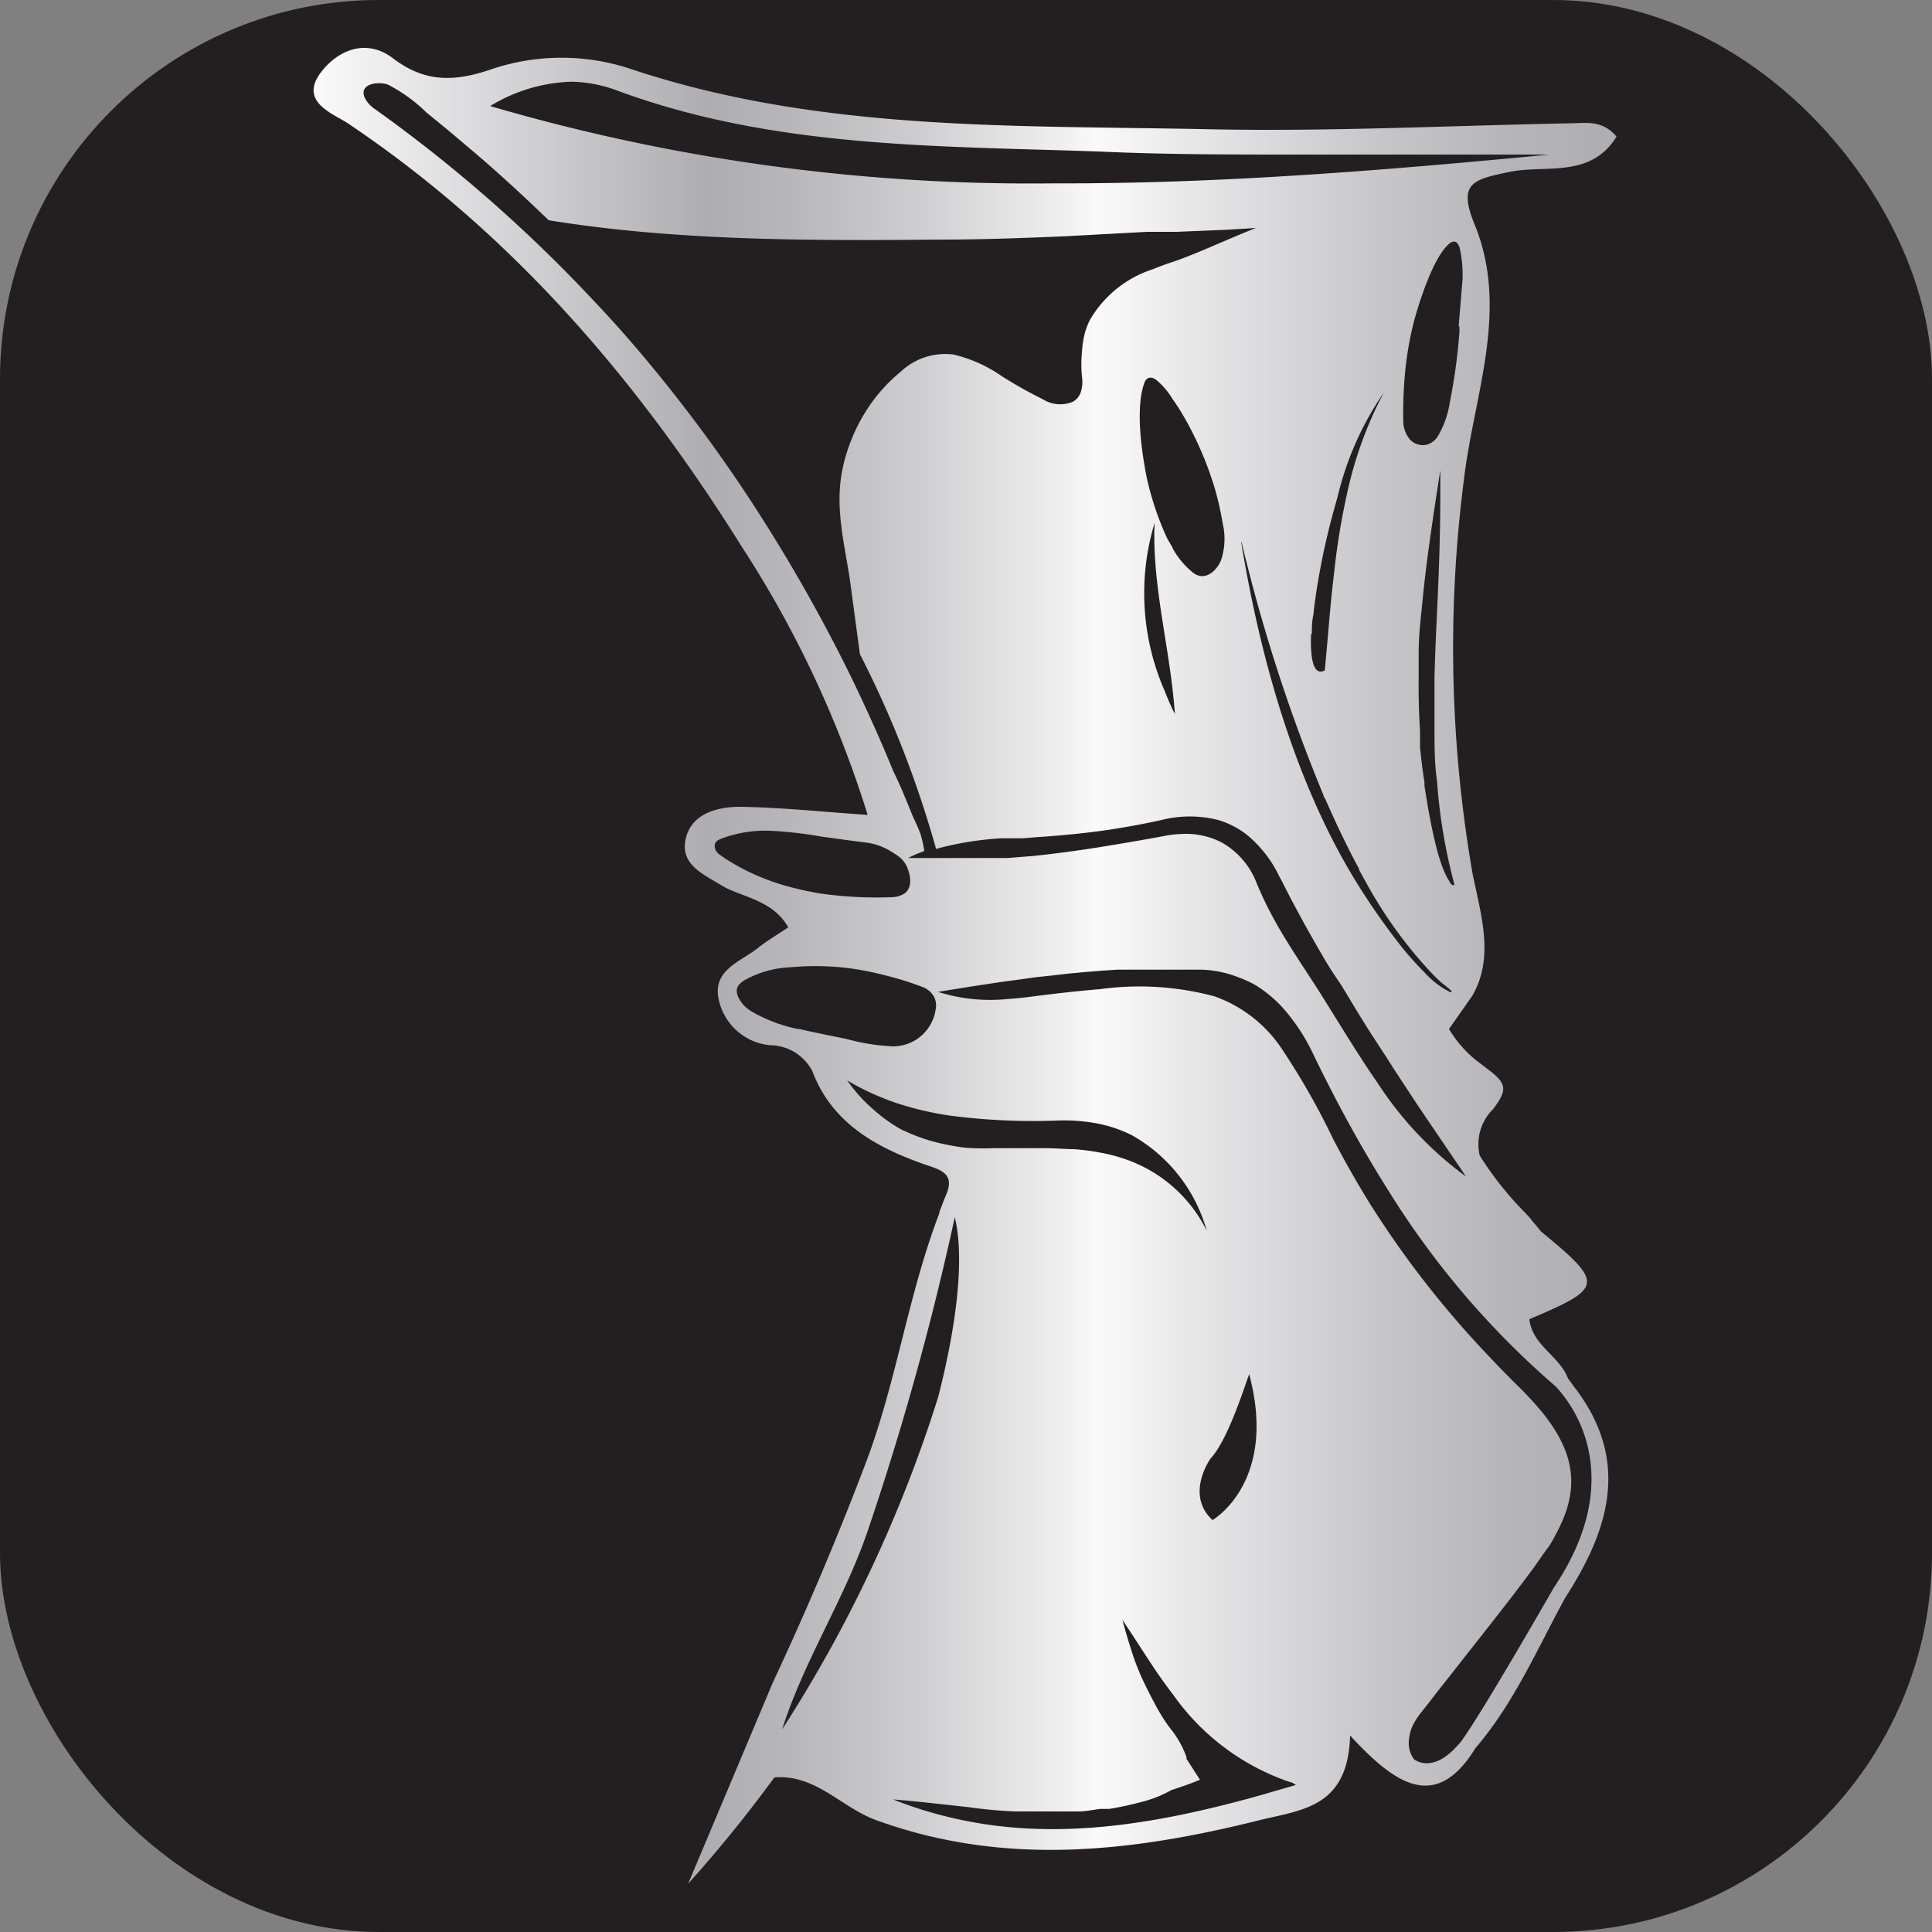 <svg id="Layer_1" data-name="Layer 1" xmlns="http://www.w3.org/2000/svg" xmlns:xlink="http://www.w3.org/1999/xlink" viewBox="0 0 100 100"><rect x="0" y="0" width="100" height="100" fill="#808080" stroke="none"/><defs><style>.cls-1{fill:#231f20;}.cls-2{fill:url(#linear-gradient);}</style><linearGradient id="linear-gradient" x1="16.23" y1="50" x2="83.77" y2="50" gradientUnits="userSpaceOnUse"><stop offset="0" stop-color="#fafafa"/><stop offset="0.3" stop-color="#aeaeb2"/><stop offset="0.36" stop-color="#b6b6ba"/><stop offset="0.46" stop-color="#cdcdcf"/><stop offset="0.58" stop-color="#f1f1f1"/><stop offset="0.6" stop-color="#fafafa"/><stop offset="0.67" stop-color="#e8e8e9"/><stop offset="0.81" stop-color="#c8c8cb"/><stop offset="0.92" stop-color="#b5b5b9"/><stop offset="1" stop-color="#aeaeb2"/></linearGradient></defs><rect class="cls-1" width="100" height="100" rx="19.61"/><path class="cls-2" d="M81.59,71.93h0c-.15-.19-.29-.39-.43-.58-.44-1.17-1.86-1.72-2-3.07,3.85-1.63,3.89-1.83.59-4.55-.1-.13-.2-.26-.33-.4h0c-.08-.09-.15-.19-.23-.29h0l-.28-.3a17.21,17.21,0,0,1-2.32-2.93,2.55,2.55,0,0,1,.68-2.39c1-1.28.53-1.47-.84-2.52A6,6,0,0,1,75,53.26l.78-1.11.44-.63,0,0h0c1.13-2,.44-4.13,0-6.3a68.23,68.23,0,0,1-.45-20.38c.51-4.36,2.37-8.79.56-13.21-.9-2.18-.06-2.34,1.79-2.73s4.21.36,5.55-1.83c-.73-.86-1.54-.7-2.32-.69-6.26.12-12.52.44-18.78.31-10-.21-20.11.13-29.83-3.09a11.35,11.35,0,0,0-7.35,0C23.56,4.22,22,4.3,20.32,3c-1.34-1-2.78-.45-3.69.72-1.2,1.55.62,2.16,1.37,2.66,8.51,5.71,15,13.29,20.37,21.88a55.71,55.71,0,0,1,6.54,13.92c-2.47-.17-4.53-.39-6.6-.42-1.19,0-2.53.35-2.82,1.67s.9,1.81,1.86,2.4S40,46.56,40.8,48c-.63.42-1.14.72-1.6,1.09-.89.7-2.33,1.12-2,2.64a3,3,0,0,0,2.66,2.37,2.49,2.49,0,0,1,2.19,1.35c1,2.65,3.24,3.91,5.75,4.8.75.27,1.67.42,1.18,1.57-.13.3-.24.61-.36.92h0l0,.06c-1.6,4.16-2.2,8.62-3.75,12.77C43.4,79.46,41.77,83.31,40,87.09L35.62,97.5h0A70.23,70.23,0,0,0,40.08,92h0c2.14-.18,3.47,1.56,5.27,2.21,6.62,2.41,13.22,1.66,19.85,0,2.22-.54,4.58-.67,4.68-4.38,2.32,2.51,4.43,4,6.49.65h0c2-2.33,3.2-5.14,4.65-7.79h0C83.27,79.21,84.38,75.67,81.59,71.93ZM75,51.32a4.47,4.47,0,0,1-1.28-1c-.21-.21-.42-.43-.63-.67h0c-.16-.18-.32-.36-.47-.55v0h0a35.69,35.69,0,0,1-2.29-3.24h0c-2.22-3.53-4.66-9.14-6.08-17.77h0s0-.05,0-.08l.08.32h0A86.59,86.59,0,0,0,68.5,41.15c0,.07.06.14.1.21.54,1.24,1.12,2.46,1.75,3.62l0,0s0,0,0,.05l.21.38v0l.25.45h0A22.85,22.85,0,0,0,74,50.26c.17.18.35.36.53.53s.6.45.6.53S75,51.33,75,51.32Zm-7.1-18.5c0-.3,0-.63.08-1,.07-.7.19-1.47.34-2.29s.34-1.68.56-2.53c.11-.43.23-.85.35-1.27a16,16,0,0,1,2.39-5.4,20.32,20.32,0,0,0-1.91,5.28,36.45,36.45,0,0,0-.61,3.62c-.07.61-.14,1.21-.2,1.82-.12,1.22-.21,2.44-.33,3.65h0C68,35,67.81,34.16,67.86,32.82ZM75,45.58c-.57-.84-1-3.13-1.27-4.91l0-.18c-.1-.6-.17-1.21-.23-1.82,0-.11,0-.23,0-.35,0,.12,0,.24,0,.35,0-.22,0-.36,0-.36h0c0-.17,0-.33,0-.5-.06-.9-.08-1.79-.07-2.69,0-.45,0-.89,0-1.34,0-.9.11-1.8.2-2.69.13-1.35.31-2.7.51-4.05.13-.9.27-1.8.41-2.7,0,.45,0,.89,0,1.34,0,1.79-.06,3.58-.14,5.37-.06,1.34-.13,2.69-.16,4,0,.9,0,1.79,0,2.69s0,1.79.13,2.68a28.45,28.45,0,0,0,.9,5.36C75.17,45.94,75,45.59,75,45.58Zm.54-28.69,0,.31a30,30,0,0,1-.5,3.64,4.9,4.9,0,0,1-.61,1.73,1,1,0,0,1-.59.45.92.92,0,0,1-.88-.29,1.56,1.56,0,0,1-.33-1,22.83,22.83,0,0,1,.1-2.49,17.64,17.64,0,0,1,.45-2.58s.87-3.35,1.9-4.1c.16-.09.36-.12.48.3a6.42,6.42,0,0,1,.14,1.64C75.63,15.27,75.57,16.08,75.5,16.89ZM29.57,4.23a7.06,7.06,0,0,1,2.33.44c8.08,3,16.54,2.88,24.93,3.17C60.27,8,63.71,8,67.15,8c3.19,0,6.39,0,9.58,0l3.48,0c-8.56.82-17.11,1.52-25.63,1.49a99.58,99.58,0,0,1-29.21-4A8.57,8.57,0,0,1,29.57,4.23Zm14.6,31.05a85,85,0,0,0-4.44-8,77.69,77.69,0,0,0-5.26-7.41c-1.21-1.51-2.49-3-3.82-4.39A75.69,75.69,0,0,0,19.37,5.62a1.47,1.47,0,0,1-.5-.58c-.29-.72.72-.84,1.21-.66a8.18,8.18,0,0,1,2,1.45c.68.55,1.35,1.1,2,1.66C25.58,8.74,27,10.05,28.4,11.4c6.67,1.08,13.61,1.06,20.35,1,2.12,0,4.25-.08,6.37-.17L59.37,12,60.9,12l2.64-.11L65,11.8l-.71.29-.64.27-1.1.47c-.68.29-1.25.52-1.83.72-.37.12-.72.25-1.06.39a5.83,5.83,0,0,0-3.28,2.68,5,5,0,0,0-.22.58A5.47,5.47,0,0,0,56,18.25a6.52,6.52,0,0,0,0,1.23,1.77,1.77,0,0,1-.06.82.9.9,0,0,1-.4.49A1.69,1.69,0,0,1,54,20.68l-.54-.28c-.54-.28-1.07-.59-1.58-.91a7.33,7.33,0,0,0-2.53-1.14,3.36,3.36,0,0,0-2.73.89,8.5,8.5,0,0,0-1.83,2.09A9.18,9.18,0,0,0,43.67,24c-.51,2.08,0,3.91.32,6,0,0,.34,2.54.52,3.86a53.77,53.77,0,0,1,3.94,10.08,16.36,16.36,0,0,1,3.39-.55l.47,0h.47l.15,0h0l.76-.06c1.3-.09,2.6-.21,3.89-.41q1.29-.2,2.55-.48a6,6,0,0,1,2.91,0,4.45,4.45,0,0,1,1.5.77,6.32,6.32,0,0,1,1.69,2.18l.08.14c.66,1.32,1.37,2.61,2.11,3.88.3.53.64,1.05,1,1.57.47.78.94,1.57,1.43,2.34s.86,1.31,1.29,2l1.22,1.86,2.32,3.42.19.29A18.4,18.4,0,0,1,71.27,56c-.28-.4-.55-.8-.81-1.21-.74-1.14-1.44-2.3-2.16-3.44-.85-1.34-1.78-2.66-2.53-4.09-.26-.48-.49-1-.7-1.48a4.09,4.09,0,0,0-1.81-2.16,4,4,0,0,0-2.15-.45,5.17,5.17,0,0,0-.85.1c-1.12.21-2.24.4-3.36.58s-2.24.33-3.37.45l-1.37.11h-.08l-4.84,0H47a7.33,7.33,0,0,1,.84-.36,5.55,5.55,0,0,0-.19-.86c-.12-.35-.29-.69-.43-1-.31-.77-.62-1.54-1-2.31C45.6,38.35,44.9,36.81,44.17,35.28Zm16.53.47h0q.07.63.12,1.26c0-.09-.08-.18-.12-.27-.14-.31-.28-.62-.4-.94a12.6,12.6,0,0,1-.54-8.73s0,0,0,0h0C59.64,30,60.37,32.84,60.7,35.75Zm0-7.4c-.11-.17-.2-.33-.29-.49a15.33,15.33,0,0,1-1.07-3.21c-.58-3-.31-4.35-.08-4.9.06-.12.23-.33.57-.1a3.9,3.9,0,0,1,.86,1A13.12,13.12,0,0,1,61.52,22a17.77,17.77,0,0,1,1.33,3.19,15.7,15.7,0,0,1,.44,1.92A3.46,3.46,0,0,1,63.2,29c-.15.36-.51.83-1,.82a.8.8,0,0,1-.45-.18A4.19,4.19,0,0,1,60.68,28.35ZM38.81,45.15a12,12,0,0,1-1.16-.64c-.15-.09-.29-.2-.44-.3a.57.57,0,0,1-.22-.43c0-.21.17-.3.34-.37A6.46,6.46,0,0,1,39.87,43a21.17,21.17,0,0,1,2.63.3l1.24.17,1,.13A3.25,3.25,0,0,1,46,44c.15.09.29.17.43.27a1.4,1.4,0,0,1,.52.61c.18.43.3,1.06-.14,1.37a1.31,1.31,0,0,1-.71.19,20.56,20.56,0,0,1-3.69-.2c-.4-.07-.8-.15-1.2-.25A12,12,0,0,1,38.81,45.15Zm2.56,8.11-.08,0A8,8,0,0,1,39,52.41a2.47,2.47,0,0,1-.49-.36c-.24-.27-.54-.73-.27-1.07a1.32,1.32,0,0,1,.29-.24,5.23,5.23,0,0,1,2.32-.67,14.33,14.33,0,0,1,2.7,0,14,14,0,0,1,2.13.38,16.18,16.18,0,0,1,2.05.63,1.14,1.14,0,0,1,.62.52,1,1,0,0,1,.08.64,2.23,2.23,0,0,1-2.18,1.92,10.79,10.79,0,0,1-2.46-.39C43,53.61,42.18,53.45,41.37,53.26Zm6.92,5.82a8.94,8.94,0,0,1-1.42-.52l-.17-.07a7.89,7.89,0,0,1-1.42-1,8.06,8.06,0,0,1-1.43-1.57,12,12,0,0,0,1.28.67c.44.2.88.37,1.32.52a16.67,16.67,0,0,0,2.69.63A33.17,33.17,0,0,0,54.7,58a9.31,9.31,0,0,1,2.09.15,7,7,0,0,1,1.78.6,8.2,8.2,0,0,1,3.89,4.95A7.37,7.37,0,0,0,58.25,60a8.28,8.28,0,0,0-1.3-.34,12.21,12.21,0,0,0-1.37-.18c-.47,0-.95-.05-1.43-.05s-1,0-1.48,0-.85,0-1.27,0A13.18,13.18,0,0,1,50,59.41,11.88,11.88,0,0,1,48.29,59.08ZM62.66,75.49c1-1.06,2-4.51,2-4.35,1.49,5.59-1.9,7.54-1.9,7.54C61.32,77.35,62.66,75.49,62.66,75.49Zm-22.17,14c1.12-3.52,3.17-6.64,4.38-10.13A148.53,148.53,0,0,0,49.42,63c.51,2.11.11,5.52-.86,9.31A70.76,70.76,0,0,1,40.49,89.5Zm25.27,3.28c-.35.11-.7.2-1.05.3l-.34.09c-5.64,1.51-10.79,2.14-15.93.72a20.47,20.47,0,0,1-2.21-.74c1.31.1,2.61.26,3.92.4.74.11,1.54.18,2.37.22h0l.86,0h.78c.39,0,.79,0,1.19,0h.43c.39,0,.78-.08,1.17-.13.15,0,.31,0,.46,0a16.39,16.39,0,0,0,1.63-.35,6.27,6.27,0,0,0,1.6-.63c.49-.16,1-.33,1.47-.53,0,0-.26-.4-.7-1.09,0,0,0-.06,0-.09a5,5,0,0,0-.84-1.48c-.23-.31-.44-.63-.65-1-.3-.55-.59-1.12-.86-1.7-.17-.4-.33-.8-.47-1.24s-.34-1.08-.49-1.67c.45.67.88,1.34,1.31,2l.43.65c.29.42.59.84.9,1.24a12.17,12.17,0,0,0,6.06,4.51c.1,0,.18.09.28.14ZM80.43,82.17s-3.55,6.2-4.7,7.82a2.36,2.36,0,0,1-.31.38s0,0,0,0c-1.33,1.48-2.24.68-2.24.68h0a1.44,1.44,0,0,1-.24-1.1h0a2,2,0,0,1,.18-.63,3.71,3.71,0,0,1,.47-.72c.18-.24.37-.46.54-.69.42-.55.85-1.08,1.27-1.62,1.27-1.62,2.56-3.23,3.79-4.88.37-.49.69-1,1-1.39a11.36,11.36,0,0,0,.67-1.28c.87-2,.54-3.73-1.11-5.73-.33-.39-.71-.81-1.14-1.23s-1-1-1.42-1.45A50.35,50.35,0,0,1,71,62.45c-.71-1.13-1.37-2.3-2-3.5a37.15,37.15,0,0,0-2.58-4.55,7,7,0,0,0-3.56-2.83,15,15,0,0,0-5.93-.37c-1,.08-2.2.21-3.5.38-.44.06-.86.1-1.29.13a8.94,8.94,0,0,1-3.59-.37l.61-.1,1.06-.17.65-.1,1.06-.16.69-.09,1-.14.85-.09.86-.1.87-.08.85-.07.78-.05.93,0,1.22,0h.5c.57,0,1.15,0,1.72,0a5.73,5.73,0,0,1,1.94.41A5.49,5.49,0,0,1,65,51a6.52,6.52,0,0,1,1.43,1.2A10.12,10.12,0,0,1,68,54.62c.39.81.8,1.61,1.21,2.4.84,1.59,1.72,3.13,2.67,4.63a44,44,0,0,0,8.64,10.11,5.62,5.62,0,0,1,.53.65l-.09.07.09-.07C82.05,73.77,83.73,77.27,80.43,82.17Z"/></svg>
